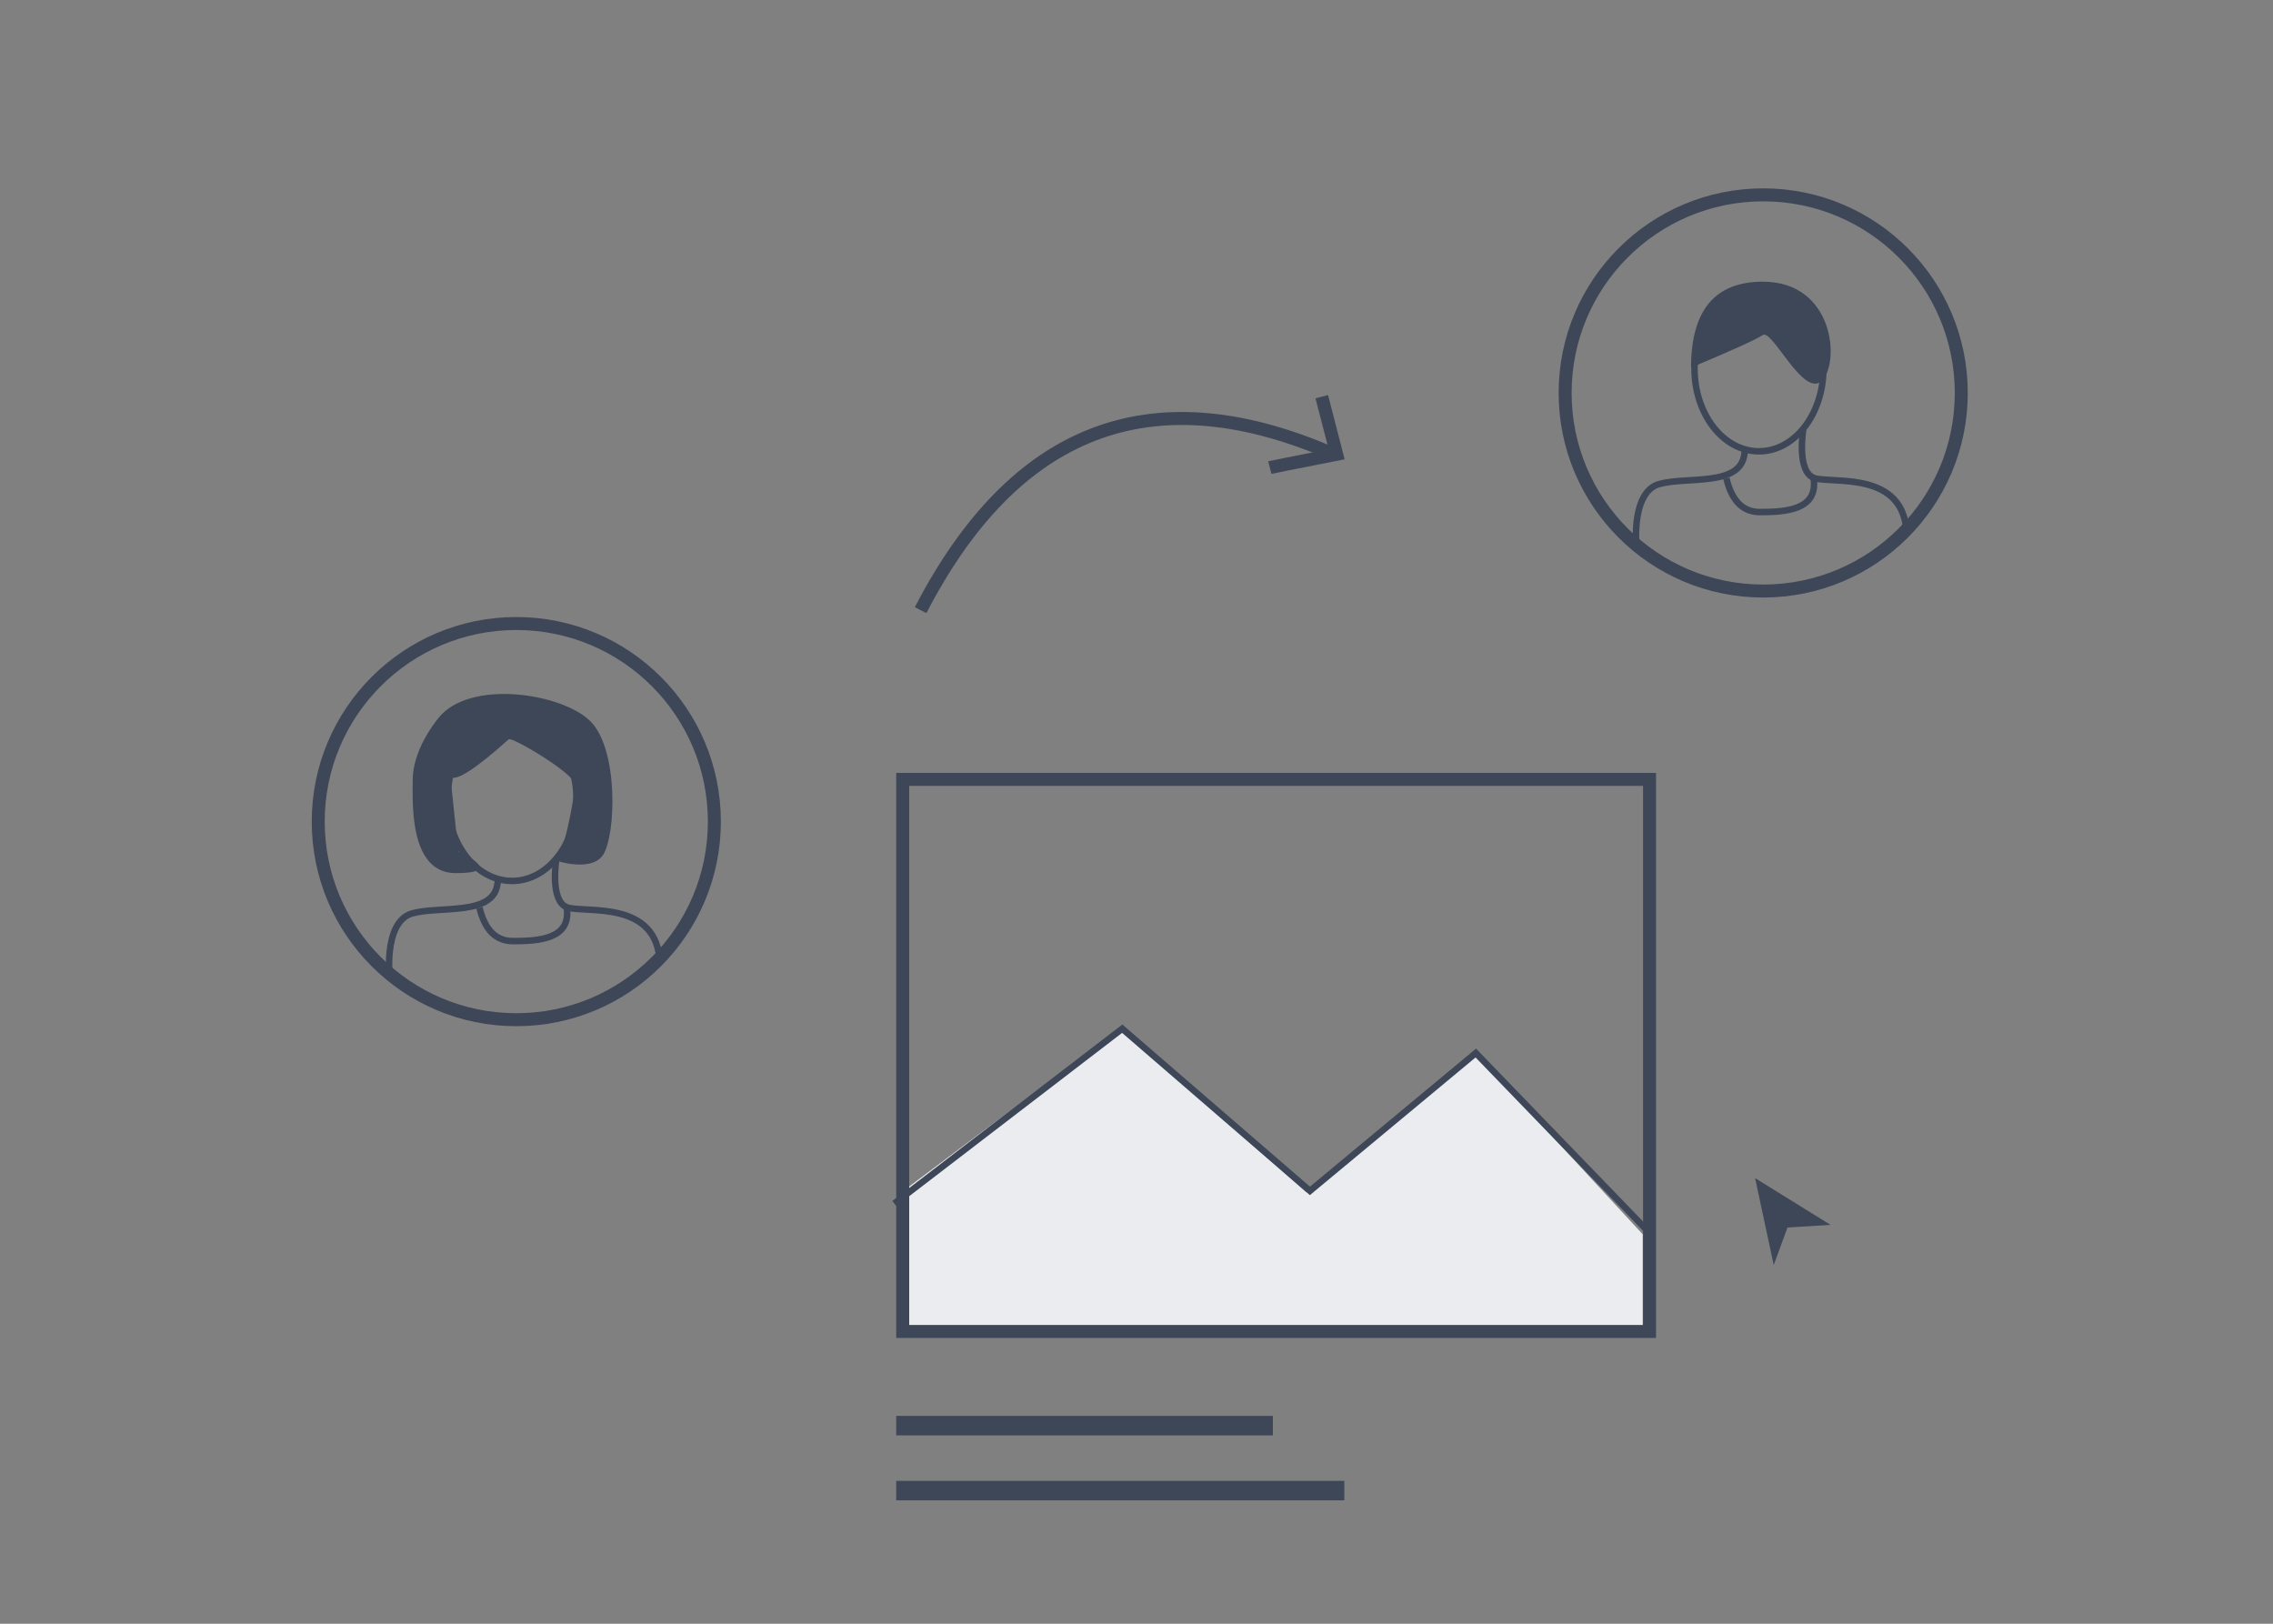 <?xml version="1.0" encoding="UTF-8"?>
<svg width="350px" height="250px" viewBox="0 0 350 250" version="1.1" xmlns="http://www.w3.org/2000/svg" xmlns:xlink="http://www.w3.org/1999/xlink">
    <rect x="0" y="0" width="350" height="250" fill="#808080" stroke="none"/>
    <!-- Generator: Sketch 49.1 (51147) - http://www.bohemiancoding.com/sketch -->
    <title>Artboard</title>
    <desc>Created with Sketch.</desc>
    <defs></defs>
    <g id="Artboard" stroke="none" stroke-width="1" fill="none" fill-rule="evenodd">
        <g id="Group">
            <rect id="Rectangle" x="0" y="0" width="350" height="250"></rect>
            <g id="Group-Copy" transform="translate(49, 30)">
                <g id="Group-29-Copy-3" transform="translate(125.429, 49.082) scale(1, -1) rotate(-314.1) translate(-125.429, -49.082) translate(92.02, 32.598)" stroke="#3E4758" stroke-width="2">
                    <path d="M0,29.605 C30.048,38.641 50.432,29.29 61.153,1.553" id="Path-13"></path>
                    <path d="M53.184,6.266 C53.397,6.137 56.275,4.149 61.817,0.302 L66.589,8.119" id="Path-14"></path>
                </g>
                <polygon id="Path-2-Copy-5" fill="#EBECF0" points="89.805 153.574 123.37 128.384 152.173 153.574 178.303 132.267 203.944 160.034 203.944 175 89.805 175"></polygon>
                <rect id="Rectangle-Copy-12" stroke="#3E4758" stroke-width="2" x="90" y="90" width="115" height="85"></rect>
                <polyline id="Path-3-Copy-5" stroke="#3E4758" points="88.71 155.3 123.803 128.384 152.704 153.355 178.246 132.13 205.164 159.989"></polyline>
                <rect id="Rectangle-3-Copy-22" fill="#3E4758" x="89" y="188" width="58" height="3"></rect>
                <rect id="Rectangle-3-Copy-23" fill="#3E4758" x="89" y="198" width="69" height="3"></rect>
                <g id="Group-5" transform="translate(10, 76)">
                    <ellipse id="Oval-12" stroke="#3E4758" cx="19.846" cy="17.012" rx="9.923" ry="12.622"></ellipse>
                    <path d="M1.078,44.269 C1.078,45.784 -0.232,35.954 4.457,34.635 C8.765,33.424 16.99,35.094 17.604,30.039 C17.659,29.593 17.677,30.013 17.604,29.456" id="Path-24" stroke="#3E4758"></path>
                    <path d="M26.656,26.341 C26.656,26.341 25.602,32.836 28.404,33.726 C31.205,34.615 42.312,32.482 42.603,42.347" id="Path-25" stroke="#3E4758"></path>
                    <path d="M14.833,33.751 C15.655,37.183 17.373,38.9 19.987,38.9 C23.908,38.9 28.982,38.609 28.265,33.751" id="Path-5" stroke="#3E4758"></path>
                    <path d="M10.352,13.574 C11.159,14.377 14.152,12.462 19.331,7.828 C19.822,7.388 29.572,13.184 29.514,14.779 C29.424,17.238 27.575,26.721 26.371,26.38 C25.167,26.038 31.9,28.693 33.877,25.597 C35.854,22.501 36.263,9.363 31.9,5.038 C27.536,0.713 13.271,-1.49 8.487,4.576 C5.594,8.246 4.55,11.607 4.55,14.131 C4.55,17.413 3.95,28.427 11.153,28.427 C15.955,28.427 16.092,27.312 11.562,25.08 L10.352,13.574 Z" id="Path-6" fill="#3E4758"></path>
                </g>
                <circle id="Oval-13" stroke="#3E4758" stroke-width="2" cx="30.5" cy="96.5" r="30.5"></circle>
                <polygon id="Path-10-Copy-3" fill="#3E4758" points="224.121 164.769 221.25 151.387 232.863 158.584 226.241 158.995"></polygon>
                <g id="Group-5-Copy" transform="translate(202, 14)" stroke="#3E4758">
                    <ellipse id="Oval-12" cx="19.846" cy="12.743" rx="9.923" ry="12.743"></ellipse>
                    <path d="M1.078,40.262 C1.078,41.791 -0.232,31.867 4.457,30.536 C8.765,29.312 16.99,30.999 17.604,25.895 C17.659,25.445 17.677,25.869 17.604,25.306" id="Path-24"></path>
                    <path d="M26.656,22.162 C26.656,22.162 25.602,28.719 28.404,29.617 C31.205,30.516 42.312,28.361 42.603,38.322" id="Path-25"></path>
                    <path d="M14.833,29.643 C15.655,33.108 17.373,34.841 19.987,34.841 C23.908,34.841 28.982,34.547 28.265,29.643" id="Path-5"></path>
                </g>
                <circle id="Oval-13-Copy" stroke="#3E4758" stroke-width="2" cx="222.5" cy="30.5" r="30.5"></circle>
                <path d="M211.391,26.601 C217.773,23.917 221.453,22.246 222.432,21.588 C223.901,20.602 228.697,31.359 231.524,28.625 C234.35,25.89 233.472,13.37 222.432,13.37 C215.072,13.37 211.391,17.781 211.391,26.601 Z" id="Path-26" fill="#3E4758"></path>
            </g>
        </g>
    </g>
</svg>